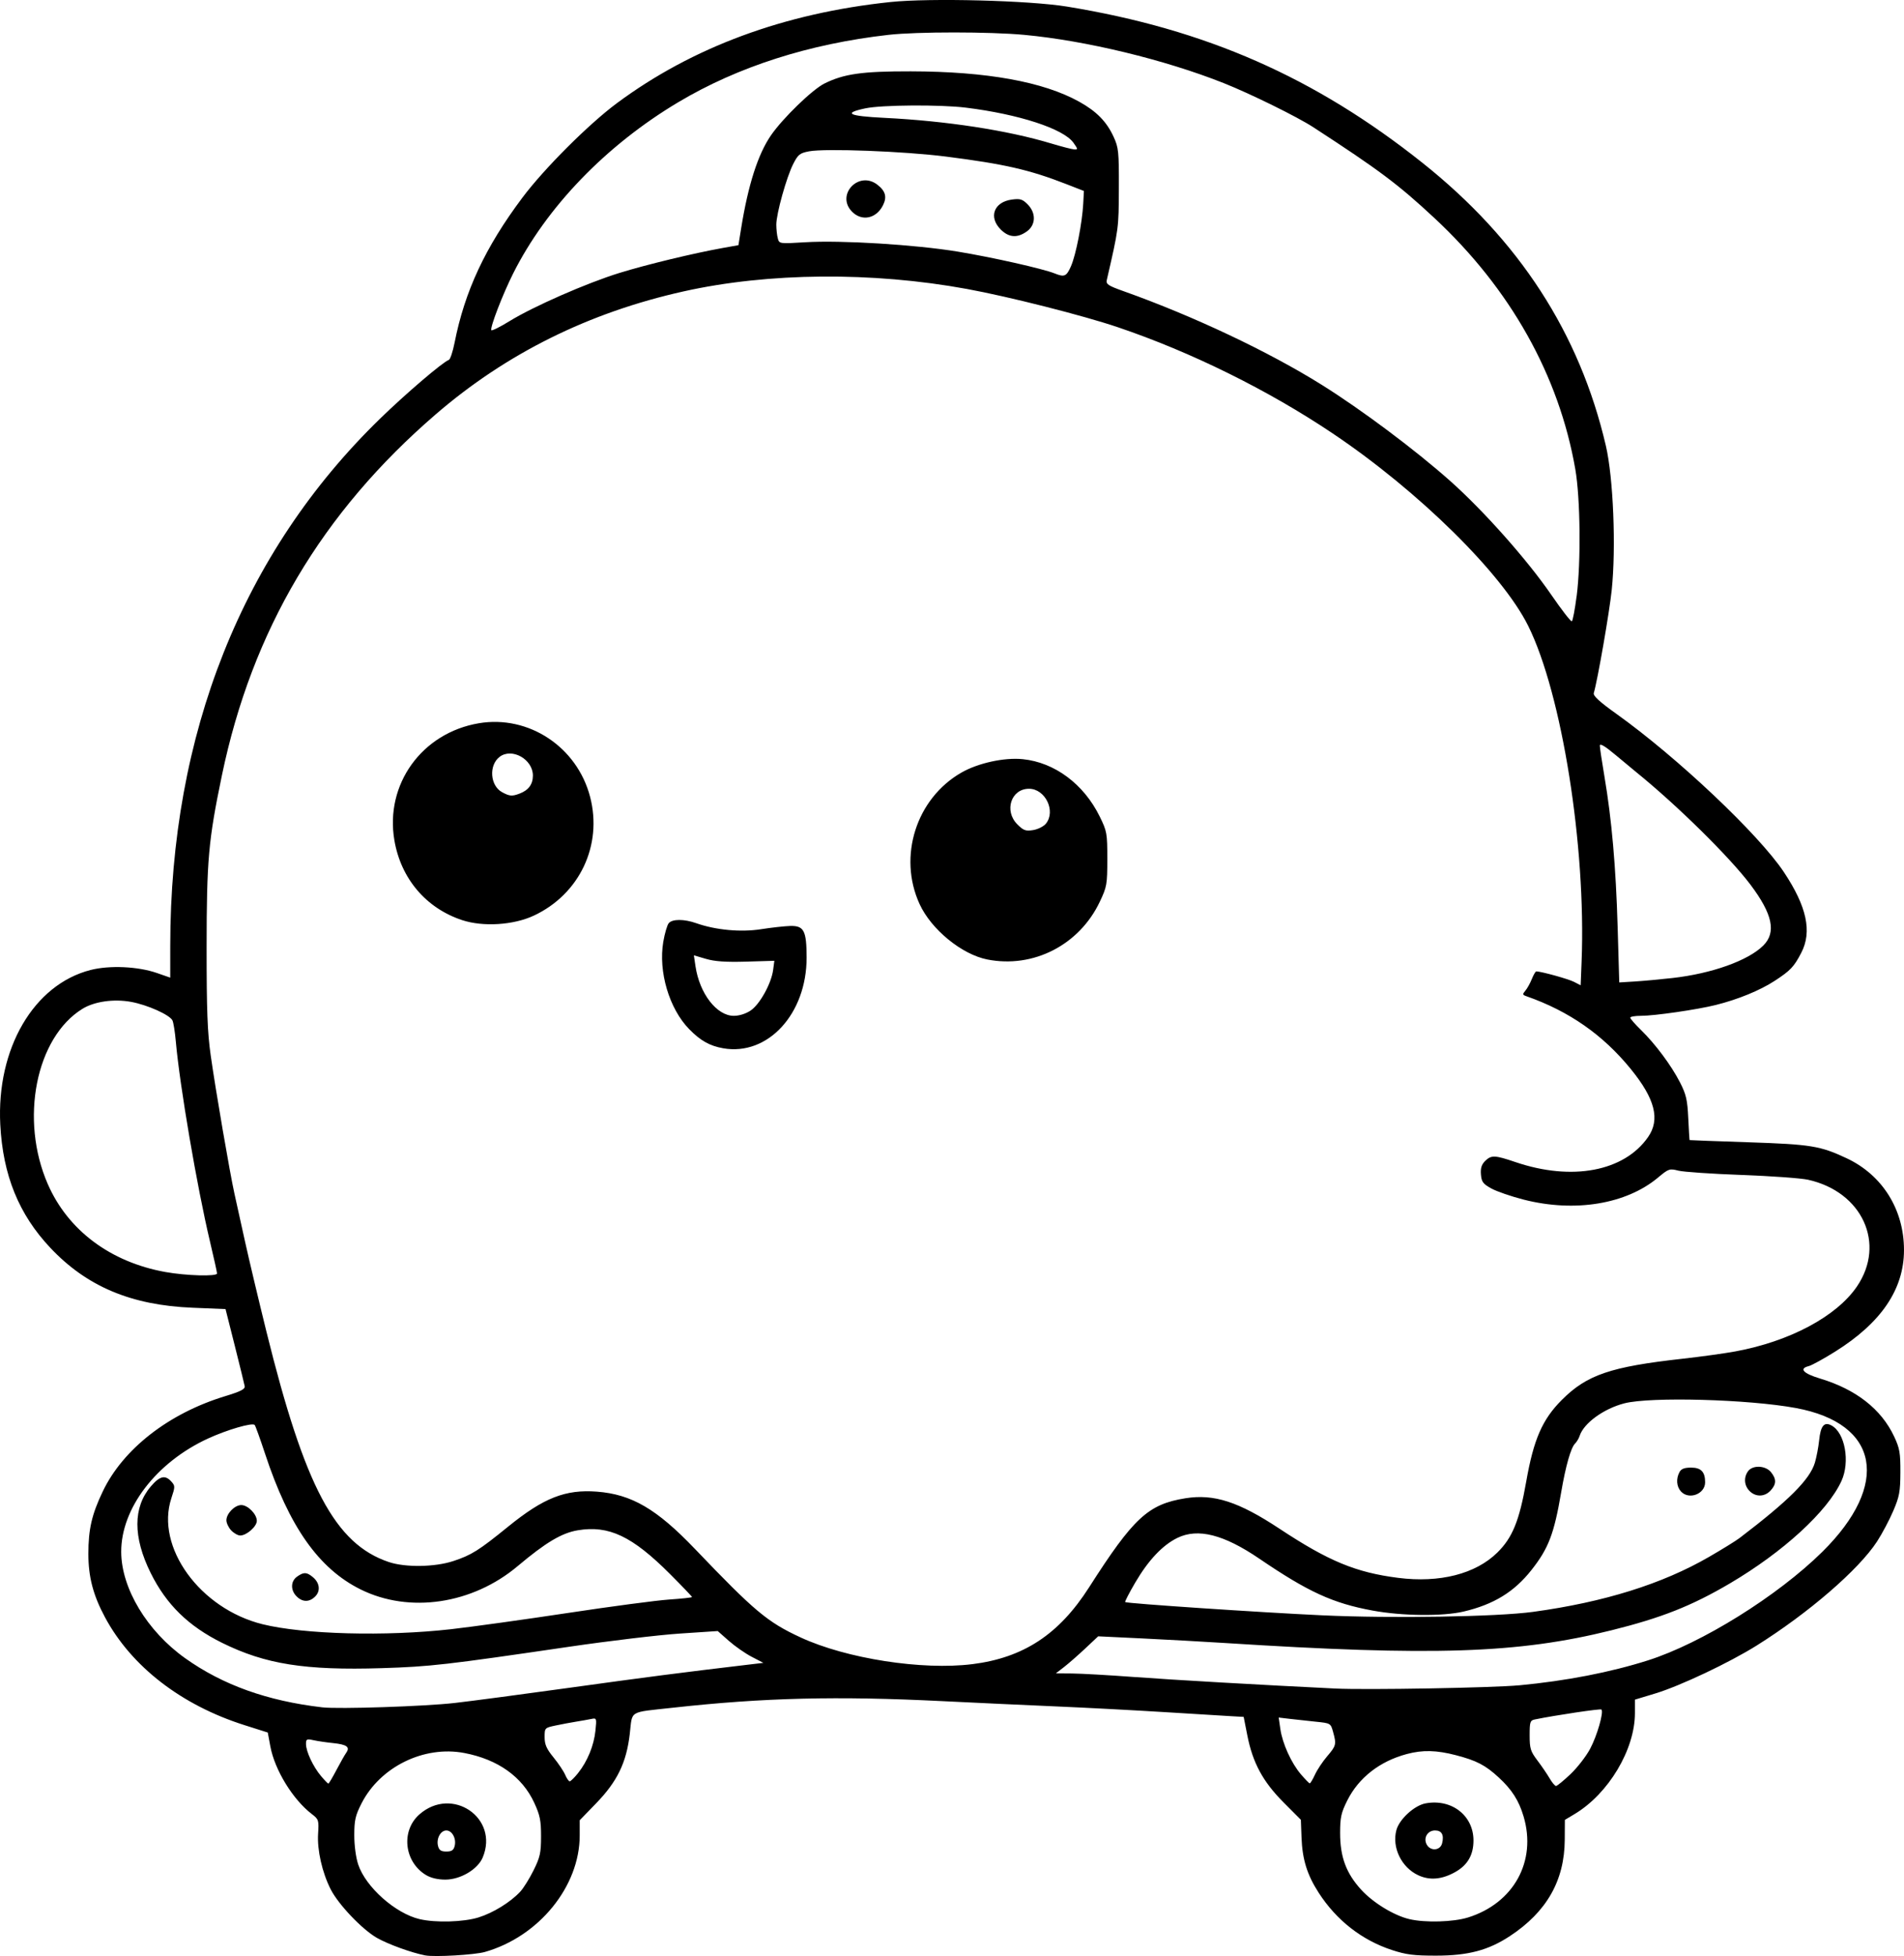 <?xml version="1.0" encoding="UTF-8" standalone="no"?>
<!-- Created with Inkscape (http://www.inkscape.org/) -->

<svg
   width="215.308mm"
   height="221.083mm"
   viewBox="0 0 215.308 221.083"
   version="1.1"
   id="svg1"
   xml:space="preserve"
   xmlns="http://www.w3.org/2000/svg"
   xmlns:svg="http://www.w3.org/2000/svg"><defs
     id="defs1" /><g
     id="layer1"
     transform="translate(-14.215,55.662)"><path
       style="fill:#000000"
       d="m 62.306,165.35 c -1.549,-0.299 -4.199,-1.259 -5.464,-1.979 -1.668,-0.95 -4.366,-3.782 -5.233,-5.493 -0.967,-1.908 -1.539,-4.433 -1.423,-6.276 0.097,-1.534 0.063,-1.639 -0.702,-2.223 -2.147,-1.639 -4.202,-4.986 -4.698,-7.654 l -0.291,-1.567 -2.633,-0.835 c -7.135,-2.262 -12.771,-6.614 -15.765,-12.174 -1.343,-2.493 -1.889,-4.571 -1.889,-7.186 0,-2.78 0.386,-4.452 1.626,-7.05 2.292,-4.8 7.454,-8.823 13.808,-10.761 1.818,-0.554 2.306,-0.805 2.242,-1.151 -0.045,-0.243 -0.55,-2.301 -1.122,-4.572 L 39.719,92.298 35.998,92.146 C 29.051,91.864 24.029,89.749 19.903,85.37 16.34,81.589 14.543,77.168 14.247,71.454 13.801,62.852 18.031,55.613 24.462,53.971 c 2.142,-0.547 5.348,-0.402 7.483,0.337 l 1.521,0.527 0.001,-3.597 c 0.007,-23.975 8.152,-44.435 23.713,-59.568 2.915,-2.835 7.127,-6.432 7.789,-6.653 0.157,-0.052 0.449,-0.926 0.65,-1.941 1.152,-5.837 3.473,-10.799 7.669,-16.398 2.455,-3.275 7.504,-8.32 10.696,-10.686 8.537,-6.33 18.932,-10.169 30.937,-11.426 4.479,-0.469 15.692,-0.179 19.952,0.517 15.688,2.561 28.035,7.986 40.203,17.665 10.917,8.684 17.768,19.25 20.734,31.976 0.842,3.613 1.162,11.496 0.661,16.303 -0.263,2.527 -1.594,10.172 -2.028,11.646 -0.091,0.31 0.632,0.975 2.557,2.349 6.897,4.924 16.103,13.619 18.945,17.894 2.585,3.887 3.197,6.72 1.966,9.099 -0.825,1.596 -1.228,2.021 -3.021,3.189 -1.66,1.082 -4.151,2.1 -6.668,2.727 -2.114,0.526 -6.91,1.22 -8.434,1.22 -0.673,0 -1.223,0.094 -1.223,0.209 0,0.115 0.545,0.74 1.211,1.389 1.633,1.591 3.435,4.012 4.422,5.94 0.69,1.348 0.831,1.96 0.929,4.037 0.064,1.346 0.131,2.459 0.15,2.472 0.019,0.014 3.011,0.124 6.649,0.246 7.075,0.236 8.116,0.405 11.099,1.801 4.053,1.897 6.496,5.799 6.496,10.376 0,4.434 -2.571,8.225 -7.793,11.489 -1.303,0.815 -2.642,1.55 -2.977,1.633 -1.136,0.285 -0.632,0.83 1.311,1.416 4.05,1.222 6.9,3.458 8.349,6.549 0.621,1.326 0.712,1.846 0.703,4.036 -0.009,2.2 -0.111,2.747 -0.814,4.384 -0.442,1.029 -1.264,2.577 -1.826,3.44 -2.078,3.189 -7.744,8.082 -13.621,11.763 -3.091,1.936 -8.656,4.566 -11.443,5.409 l -2.315,0.7 v 1.523 c 0,4.119 -2.983,9.111 -6.819,11.409 l -1.104,0.661 -0.013,2.249 c -0.026,4.61 -2.046,8.152 -6.208,10.888 -2.437,1.602 -4.709,2.202 -8.345,2.206 -2.502,0.002 -3.387,-0.11 -4.981,-0.632 -3.405,-1.115 -6.274,-3.355 -8.286,-6.467 -1.315,-2.035 -1.856,-3.774 -1.947,-6.266 l -0.073,-1.991 -1.97,-1.977 c -2.324,-2.334 -3.474,-4.46 -4.083,-7.551 l -0.414,-2.101 -1.36,-0.076 c -0.748,-0.042 -4.158,-0.25 -7.578,-0.463 -3.42,-0.212 -8.956,-0.503 -12.303,-0.646 -3.347,-0.143 -9.122,-0.411 -12.832,-0.595 -11.921,-0.592 -20.168,-0.392 -30.427,0.739 -5.132,0.566 -4.606,0.248 -4.922,2.966 -0.376,3.242 -1.412,5.376 -3.808,7.847 l -1.853,1.911 v 1.718 c 0,5.759 -4.615,11.428 -10.72,13.168 -1.157,0.33 -5.692,0.591 -6.742,0.389 z m 6.022,-4.294 c 1.654,-0.515 3.586,-1.705 4.707,-2.899 0.368,-0.392 1.05,-1.481 1.515,-2.42 0.739,-1.491 0.846,-1.977 0.848,-3.836 0.002,-1.795 -0.118,-2.391 -0.766,-3.796 -1.36,-2.949 -4.111,-4.908 -7.909,-5.633 -4.563,-0.871 -9.524,1.564 -11.633,5.708 -0.689,1.354 -0.81,1.888 -0.812,3.576 -0.002,1.169 0.182,2.536 0.446,3.327 0.851,2.545 4.205,5.524 6.944,6.167 1.812,0.425 4.967,0.333 6.659,-0.193 z m -5.958,-4.801 c -2.46,-1.5 -2.831,-4.996 -0.725,-6.845 3.684,-3.235 9.026,0.395 7.159,4.864 -0.565,1.352 -2.518,2.509 -4.234,2.508 -0.867,-6.5e-4 -1.64,-0.186 -2.2,-0.527 z m 3.261,-3.284 c 0.207,-0.823 -0.291,-1.744 -0.943,-1.744 -0.652,0 -1.15,0.921 -0.943,1.744 0.124,0.493 0.336,0.637 0.943,0.637 0.607,0 0.82,-0.143 0.943,-0.637 z m 114.59,8.092 c 5.171,-1.614 7.786,-6.364 6.285,-11.417 -0.537,-1.808 -1.323,-3.038 -2.821,-4.417 -1.505,-1.385 -2.497,-1.9 -4.83,-2.508 -2.204,-0.574 -3.762,-0.611 -5.556,-0.132 -3.067,0.819 -5.447,2.679 -6.74,5.266 -0.686,1.373 -0.801,1.899 -0.801,3.667 0,2.705 0.685,4.544 2.386,6.405 1.351,1.478 3.705,2.913 5.45,3.323 1.794,0.421 4.962,0.331 6.626,-0.188 z m -5.625,-4.772 c -1.906,-0.887 -2.998,-3.139 -2.475,-5.102 0.327,-1.228 2.023,-2.784 3.293,-3.022 2.941,-0.552 5.425,1.368 5.425,4.192 0,1.632 -0.662,2.781 -2.054,3.563 -1.513,0.851 -2.895,0.972 -4.19,0.369 z m 2.696,-3.609 c 0.238,-0.949 -0.041,-1.456 -0.8,-1.456 -0.845,0 -1.344,0.84 -0.944,1.587 0.42,0.785 1.534,0.701 1.743,-0.132 z m 14.511,-7.813 c 0.773,-0.732 1.776,-2.023 2.227,-2.87 0.792,-1.486 1.559,-4.157 1.276,-4.441 -0.113,-0.113 -5.193,0.645 -7.521,1.121 -0.542,0.111 -0.595,0.272 -0.595,1.799 0,1.49 0.098,1.806 0.879,2.839 0.484,0.639 1.105,1.549 1.38,2.022 0.275,0.473 0.601,0.86 0.724,0.86 0.123,0 0.856,-0.599 1.63,-1.33 z M 52.25,144.413 c 0.44,-0.837 0.945,-1.726 1.122,-1.977 0.454,-0.641 0.053,-0.928 -1.517,-1.087 -0.728,-0.074 -1.71,-0.218 -2.183,-0.321 -0.782,-0.17 -0.859,-0.13 -0.854,0.441 0.008,0.849 0.811,2.556 1.697,3.605 0.399,0.473 0.773,0.86 0.831,0.86 0.058,0 0.465,-0.685 0.905,-1.521 z m 110.662,0.506 c 0.253,-0.551 0.879,-1.489 1.389,-2.086 1.015,-1.186 1.052,-1.339 0.657,-2.761 -0.265,-0.953 -0.292,-0.969 -1.917,-1.134 -0.907,-0.092 -2.229,-0.235 -2.939,-0.32 l -1.291,-0.153 0.186,1.286 c 0.239,1.657 1.243,3.867 2.332,5.136 0.472,0.55 0.918,1.007 0.99,1.015 0.073,0.009 0.34,-0.435 0.593,-0.986 z m -83.322,-0.186 c 1.058,-1.327 1.785,-3.101 1.959,-4.787 0.147,-1.421 0.137,-1.447 -0.484,-1.318 -0.349,0.072 -1.11,0.207 -1.692,0.3 -0.582,0.092 -1.624,0.288 -2.315,0.434 -1.245,0.263 -1.257,0.276 -1.257,1.321 0,0.83 0.216,1.319 1.01,2.293 0.555,0.681 1.148,1.566 1.317,1.966 0.169,0.4 0.399,0.728 0.512,0.728 0.112,-1e-5 0.54,-0.421 0.951,-0.936 z m -13.976,-7.913 c 1.892,-0.216 7.785,-0.997 13.097,-1.734 8.408,-1.168 12.769,-1.731 20.108,-2.598 l 1.72,-0.203 -1.323,-0.688 c -0.728,-0.378 -1.889,-1.188 -2.582,-1.799 l -1.259,-1.11 -4.297,0.286 c -2.363,0.157 -7.988,0.828 -12.499,1.489 -13.963,2.048 -15.715,2.248 -21.186,2.419 -8.675,0.271 -13.185,-0.444 -18.075,-2.866 -3.803,-1.884 -6.296,-4.324 -8.068,-7.898 -2.006,-4.047 -1.999,-7.416 0.02,-9.775 1.012,-1.183 1.617,-1.328 2.315,-0.556 0.441,0.488 0.442,0.582 0.008,1.887 -1.83,5.511 3.235,12.501 10.325,14.248 4.662,1.149 13.942,1.392 21.299,0.558 2.401,-0.272 8.354,-1.099 13.229,-1.837 4.875,-0.738 10.024,-1.421 11.443,-1.517 1.419,-0.096 2.58,-0.223 2.58,-0.282 0,-0.059 -1.114,-1.224 -2.476,-2.588 -4.287,-4.294 -6.931,-5.547 -10.453,-4.954 -1.813,0.305 -3.62,1.383 -6.782,4.044 -5.125,4.312 -12.245,5.371 -17.759,2.641 -4.748,-2.351 -8.098,-7.108 -10.818,-15.36 -0.552,-1.673 -1.077,-3.128 -1.166,-3.232 -0.255,-0.295 -3.125,0.54 -5.298,1.542 -5.845,2.696 -9.81,7.878 -9.796,12.802 0.012,4.119 2.918,8.951 7.233,12.021 4.25,3.025 9.296,4.831 15.512,5.553 1.835,0.213 11.583,-0.109 14.949,-0.494 z M 47.754,124.768 c -0.702,-0.702 -0.675,-1.72 0.059,-2.234 0.754,-0.528 1.075,-0.519 1.77,0.051 0.787,0.646 0.903,1.568 0.276,2.196 -0.662,0.662 -1.434,0.657 -2.104,-0.013 z m -7.398,-7.458 c -0.297,-0.318 -0.539,-0.832 -0.539,-1.141 0,-0.759 0.94,-1.72 1.684,-1.72 0.744,0 1.756,1.028 1.756,1.784 0,0.637 -1.155,1.656 -1.877,1.656 -0.266,0 -0.726,-0.261 -1.023,-0.579 z M 185.999,134.824 c 5.32,-0.502 10.278,-1.462 14.552,-2.815 6.068,-1.922 14.676,-7.277 19.744,-12.284 7.707,-7.614 6.439,-14.498 -2.991,-16.242 -5.365,-0.992 -16.457,-1.296 -19.409,-0.531 -2.339,0.606 -4.594,2.248 -5.053,3.68 -0.091,0.284 -0.327,0.678 -0.525,0.876 -0.469,0.469 -1.053,2.524 -1.559,5.486 -0.807,4.722 -1.431,6.353 -3.369,8.804 -1.958,2.476 -4.261,3.884 -7.657,4.685 -2.356,0.555 -6.941,0.508 -10.287,-0.107 -4.506,-0.828 -7.288,-2.102 -12.842,-5.88 -3.997,-2.719 -6.922,-3.462 -9.231,-2.344 -1.68,0.813 -3.293,2.518 -4.777,5.05 -0.683,1.165 -1.198,2.161 -1.144,2.212 0.165,0.157 15.298,1.173 22.303,1.497 7.853,0.363 19.737,0.168 23.833,-0.392 8.018,-1.096 14.601,-3.152 19.898,-6.216 1.485,-0.859 3.033,-1.815 3.44,-2.125 5.58,-4.249 7.952,-6.62 8.52,-8.516 0.185,-0.617 0.402,-1.757 0.482,-2.532 0.17,-1.645 0.565,-2.122 1.392,-1.68 1.532,0.82 2.125,4.106 1.132,6.276 -1.569,3.431 -6.572,8.021 -12.63,11.586 -4.301,2.531 -7.719,3.883 -13.371,5.289 -10.556,2.626 -20.172,2.941 -43.789,1.435 -2.328,-0.148 -6.49,-0.378 -9.247,-0.511 l -5.014,-0.241 -1.468,1.379 c -0.807,0.758 -1.885,1.7 -2.394,2.094 l -0.926,0.715 1.852,0.014 c 1.019,0.008 4.174,0.187 7.011,0.398 4.325,0.322 14.471,0.903 22.754,1.304 3.5,0.169 17.761,-0.083 20.77,-0.367 z m 18.297,-21.917 c -0.499,-0.551 -0.565,-1.43 -0.164,-2.179 0.199,-0.373 0.556,-0.512 1.314,-0.512 1.128,0 1.587,0.481 1.587,1.661 0,1.33 -1.839,2.022 -2.737,1.03 z m 7.764,-0.045 c -0.614,-0.614 -0.684,-1.54 -0.17,-2.242 0.521,-0.713 1.976,-0.651 2.592,0.111 0.631,0.78 0.617,1.364 -0.051,2.082 -0.673,0.722 -1.677,0.743 -2.371,0.05 z m -87.903,19.571 c 5.801,-0.727 9.811,-3.364 13.217,-8.691 5.022,-7.854 6.676,-9.383 10.88,-10.06 3.228,-0.52 6.021,0.382 10.646,3.438 5.558,3.672 8.643,4.949 13.426,5.557 4.685,0.595 8.745,-0.439 11.205,-2.854 1.715,-1.684 2.493,-3.593 3.271,-8.027 0.837,-4.769 1.821,-7.026 4.026,-9.231 2.844,-2.844 5.502,-3.749 13.69,-4.66 2.037,-0.227 4.703,-0.596 5.923,-0.82 6.158,-1.133 11.445,-3.951 13.754,-7.332 3.304,-4.837 0.617,-10.713 -5.522,-12.073 -0.8,-0.177 -4.194,-0.422 -7.541,-0.543 -3.347,-0.121 -6.554,-0.341 -7.127,-0.487 -0.992,-0.254 -1.101,-0.217 -2.289,0.777 -3.597,3.012 -9.399,3.97 -15.172,2.506 -1.41,-0.358 -3.062,-0.925 -3.672,-1.26 -0.952,-0.524 -1.121,-0.748 -1.19,-1.584 -0.059,-0.706 0.069,-1.124 0.463,-1.518 0.698,-0.698 1.096,-0.685 3.437,0.111 6.389,2.173 12.291,1.062 14.998,-2.823 1.386,-1.99 0.798,-4.314 -1.946,-7.687 -3.147,-3.87 -6.986,-6.547 -11.814,-8.237 -0.445,-0.156 -0.457,-0.224 -0.11,-0.632 0.214,-0.252 0.542,-0.844 0.73,-1.317 0.187,-0.473 0.415,-0.858 0.507,-0.856 0.59,0.014 3.631,0.857 4.256,1.181 l 0.756,0.391 0.107,-2.706 c 0.512,-13.002 -2.226,-30.212 -6.028,-37.896 -2.932,-5.924 -12.409,-15.256 -22.106,-21.766 -7.294,-4.898 -16.012,-9.205 -24.311,-12.013 -3.919,-1.326 -12.333,-3.458 -17.066,-4.324 -10.714,-1.961 -22.447,-1.862 -32.022,0.271 -10.727,2.389 -20.05,7.009 -28.038,13.894 C 50.599,2.276 42.714,15.585 39.305,31.991 c -1.522,7.325 -1.72,9.548 -1.725,19.355 -0.003,7.208 0.089,9.653 0.465,12.303 0.561,3.954 2.15,13.201 2.683,15.61 0.209,0.946 0.749,3.387 1.199,5.424 0.451,2.037 1.538,6.611 2.417,10.164 4.344,17.565 7.763,23.999 13.842,26.042 1.866,0.627 5.194,0.578 7.283,-0.108 2.054,-0.674 2.889,-1.198 6.213,-3.897 4.008,-3.254 6.474,-4.224 10.042,-3.95 3.918,0.301 6.758,1.96 11.067,6.464 6.777,7.084 8.206,8.28 11.974,10.021 5.171,2.389 13.742,3.721 19.392,3.012 z M 95.994,62.82 c -1.523,-0.268 -2.572,-0.858 -3.845,-2.161 -2.261,-2.315 -3.505,-6.508 -2.928,-9.876 0.161,-0.942 0.437,-1.885 0.612,-2.096 0.406,-0.49 1.736,-0.491 3.121,-0.002 2.192,0.773 5.036,1.037 7.319,0.678 1.164,-0.183 2.648,-0.347 3.297,-0.366 1.555,-0.044 1.853,0.528 1.858,3.564 0.011,6.367 -4.387,11.148 -9.435,10.259 z m 3.111,-4.271 c 1.03,-0.694 2.33,-3.042 2.537,-4.579 l 0.139,-1.037 -3.176,0.094 c -2.302,0.068 -3.555,-0.017 -4.551,-0.309 l -1.374,-0.403 0.183,1.236 c 0.457,3.084 2.403,5.601 4.33,5.601 0.622,0 1.367,-0.235 1.913,-0.603 z m 26.762,-5.763 c -2.894,-0.571 -6.345,-3.391 -7.664,-6.266 -2.469,-5.381 -0.38,-11.936 4.737,-14.863 1.888,-1.08 4.845,-1.725 6.934,-1.513 3.605,0.366 6.892,2.812 8.692,6.469 0.826,1.677 0.865,1.898 0.865,4.806 0,2.881 -0.046,3.146 -0.847,4.836 -2.314,4.886 -7.515,7.556 -12.718,6.53 z m 6.619,-15.351 c 1.157,-1.416 -0.068,-3.947 -1.91,-3.947 -2.027,0 -2.845,2.495 -1.319,4.022 0.697,0.697 0.939,0.785 1.786,0.649 0.539,-0.086 1.188,-0.412 1.443,-0.723 z m -66.01,10.902 c -4.085,-1.352 -6.92,-4.687 -7.662,-9.015 -1.087,-6.337 3.107,-12.151 9.548,-13.238 5.636,-0.951 11.112,2.67 12.583,8.319 1.426,5.478 -1.193,11.004 -6.363,13.423 -2.299,1.076 -5.742,1.293 -8.106,0.51 z m 6.487,-14.298 c 1.023,-0.389 1.513,-1.052 1.513,-2.046 0,-1.838 -2.369,-3.17 -3.76,-2.114 -1.246,0.947 -1.087,3.257 0.276,3.997 0.843,0.458 1.131,0.482 1.971,0.162 z M 38.758,88.272 c 0,-0.136 -0.358,-1.754 -0.795,-3.595 -1.47,-6.187 -3.424,-17.625 -3.865,-22.616 -0.096,-1.091 -0.269,-2.169 -0.385,-2.395 -0.323,-0.633 -2.843,-1.758 -4.685,-2.092 -1.965,-0.356 -4.148,-0.042 -5.497,0.791 -5.266,3.255 -7.097,12.512 -3.915,19.801 2.28,5.224 7.081,8.817 13.277,9.938 2.359,0.427 5.865,0.527 5.865,0.167 z M 203.327,54.882 c 4.467,-0.503 8.588,-1.976 10.288,-3.677 1.485,-1.485 1.049,-3.547 -1.452,-6.871 -2.35,-3.123 -8.32,-9.003 -12.932,-12.734 -0.293,-0.237 -1.337,-1.103 -2.319,-1.925 -1.203,-1.006 -1.786,-1.354 -1.786,-1.066 0,0.235 0.236,1.816 0.525,3.512 0.82,4.824 1.293,10.217 1.49,17.008 l 0.182,6.25 1.746,-0.107 c 0.96,-0.059 2.876,-0.235 4.258,-0.39 z M 192.506,11.727 c 0.496,-3.846 0.42,-11.075 -0.152,-14.357 -1.845,-10.599 -7.348,-20.402 -15.937,-28.392 -4.1,-3.814 -6.224,-5.405 -13.702,-10.266 -1.804,-1.173 -7.143,-3.8 -10.12,-4.98 -6.692,-2.653 -15.592,-4.805 -22.556,-5.453 -3.917,-0.364 -12.119,-0.365 -15.346,-0.002 -8.951,1.009 -17.028,3.594 -23.763,7.606 -8.18,4.873 -14.933,11.874 -18.694,19.381 -1.178,2.352 -2.595,6.024 -2.465,6.388 0.041,0.115 0.968,-0.341 2.059,-1.014 2.693,-1.66 8.733,-4.308 12.435,-5.451 3.054,-0.943 8.392,-2.232 11.688,-2.822 l 1.766,-0.316 0.305,-1.892 c 0.795,-4.94 1.908,-8.404 3.383,-10.536 1.347,-1.947 4.667,-5.161 6.035,-5.842 2.2,-1.095 4.281,-1.389 9.763,-1.378 8.58,0.017 14.979,1.17 19.05,3.433 1.964,1.092 3.099,2.248 3.889,3.966 0.562,1.221 0.608,1.669 0.594,5.821 -0.015,4.515 -0.015,4.521 -1.36,10.349 -0.113,0.491 0.124,0.65 1.945,1.298 7.859,2.797 16.357,6.813 22.371,10.573 4.491,2.807 10.575,7.359 14.507,10.853 3.794,3.371 8.718,8.914 11.446,12.886 1.17,1.703 2.212,3.044 2.316,2.98 0.104,-0.064 0.347,-1.339 0.539,-2.832 z m -57.179,-37.309 c 0.556,-1.263 1.265,-4.885 1.382,-7.059 l 0.077,-1.437 -1.984,-0.773 c -4.181,-1.629 -6.982,-2.27 -13.626,-3.116 -4.675,-0.596 -13.625,-0.938 -15.465,-0.592 -1.044,0.197 -1.247,0.356 -1.786,1.407 -0.761,1.481 -1.924,5.639 -1.924,6.874 1.8e-4,0.509 0.076,1.207 0.168,1.551 0.167,0.623 0.174,0.624 3.105,0.445 4.047,-0.247 12.45,0.27 17.253,1.06 3.894,0.641 9.623,1.931 10.953,2.465 1.106,0.445 1.333,0.343 1.848,-0.825 z m -7.954,-4.147 c -1.398,-1.398 -0.761,-3.105 1.26,-3.376 0.94,-0.126 1.202,-0.048 1.783,0.534 0.979,0.979 0.941,2.337 -0.087,3.069 -1.08,0.769 -2.034,0.696 -2.956,-0.226 z m -16.793,-1.993 c -1.902,-1.902 0.749,-4.717 2.871,-3.048 0.917,0.721 1.087,1.396 0.591,2.353 -0.761,1.472 -2.364,1.793 -3.463,0.695 z m 25.02,-7.81 c -1.124,-1.579 -6.18,-3.226 -12.169,-3.964 -2.903,-0.358 -9.524,-0.312 -11.364,0.08 -2.569,0.546 -1.915,0.873 2.149,1.074 7.019,0.347 13.949,1.411 18.866,2.895 1.164,0.351 2.333,0.653 2.598,0.671 0.445,0.03 0.439,-0.027 -0.079,-0.754 z"
       id="path26" /></g></svg>
